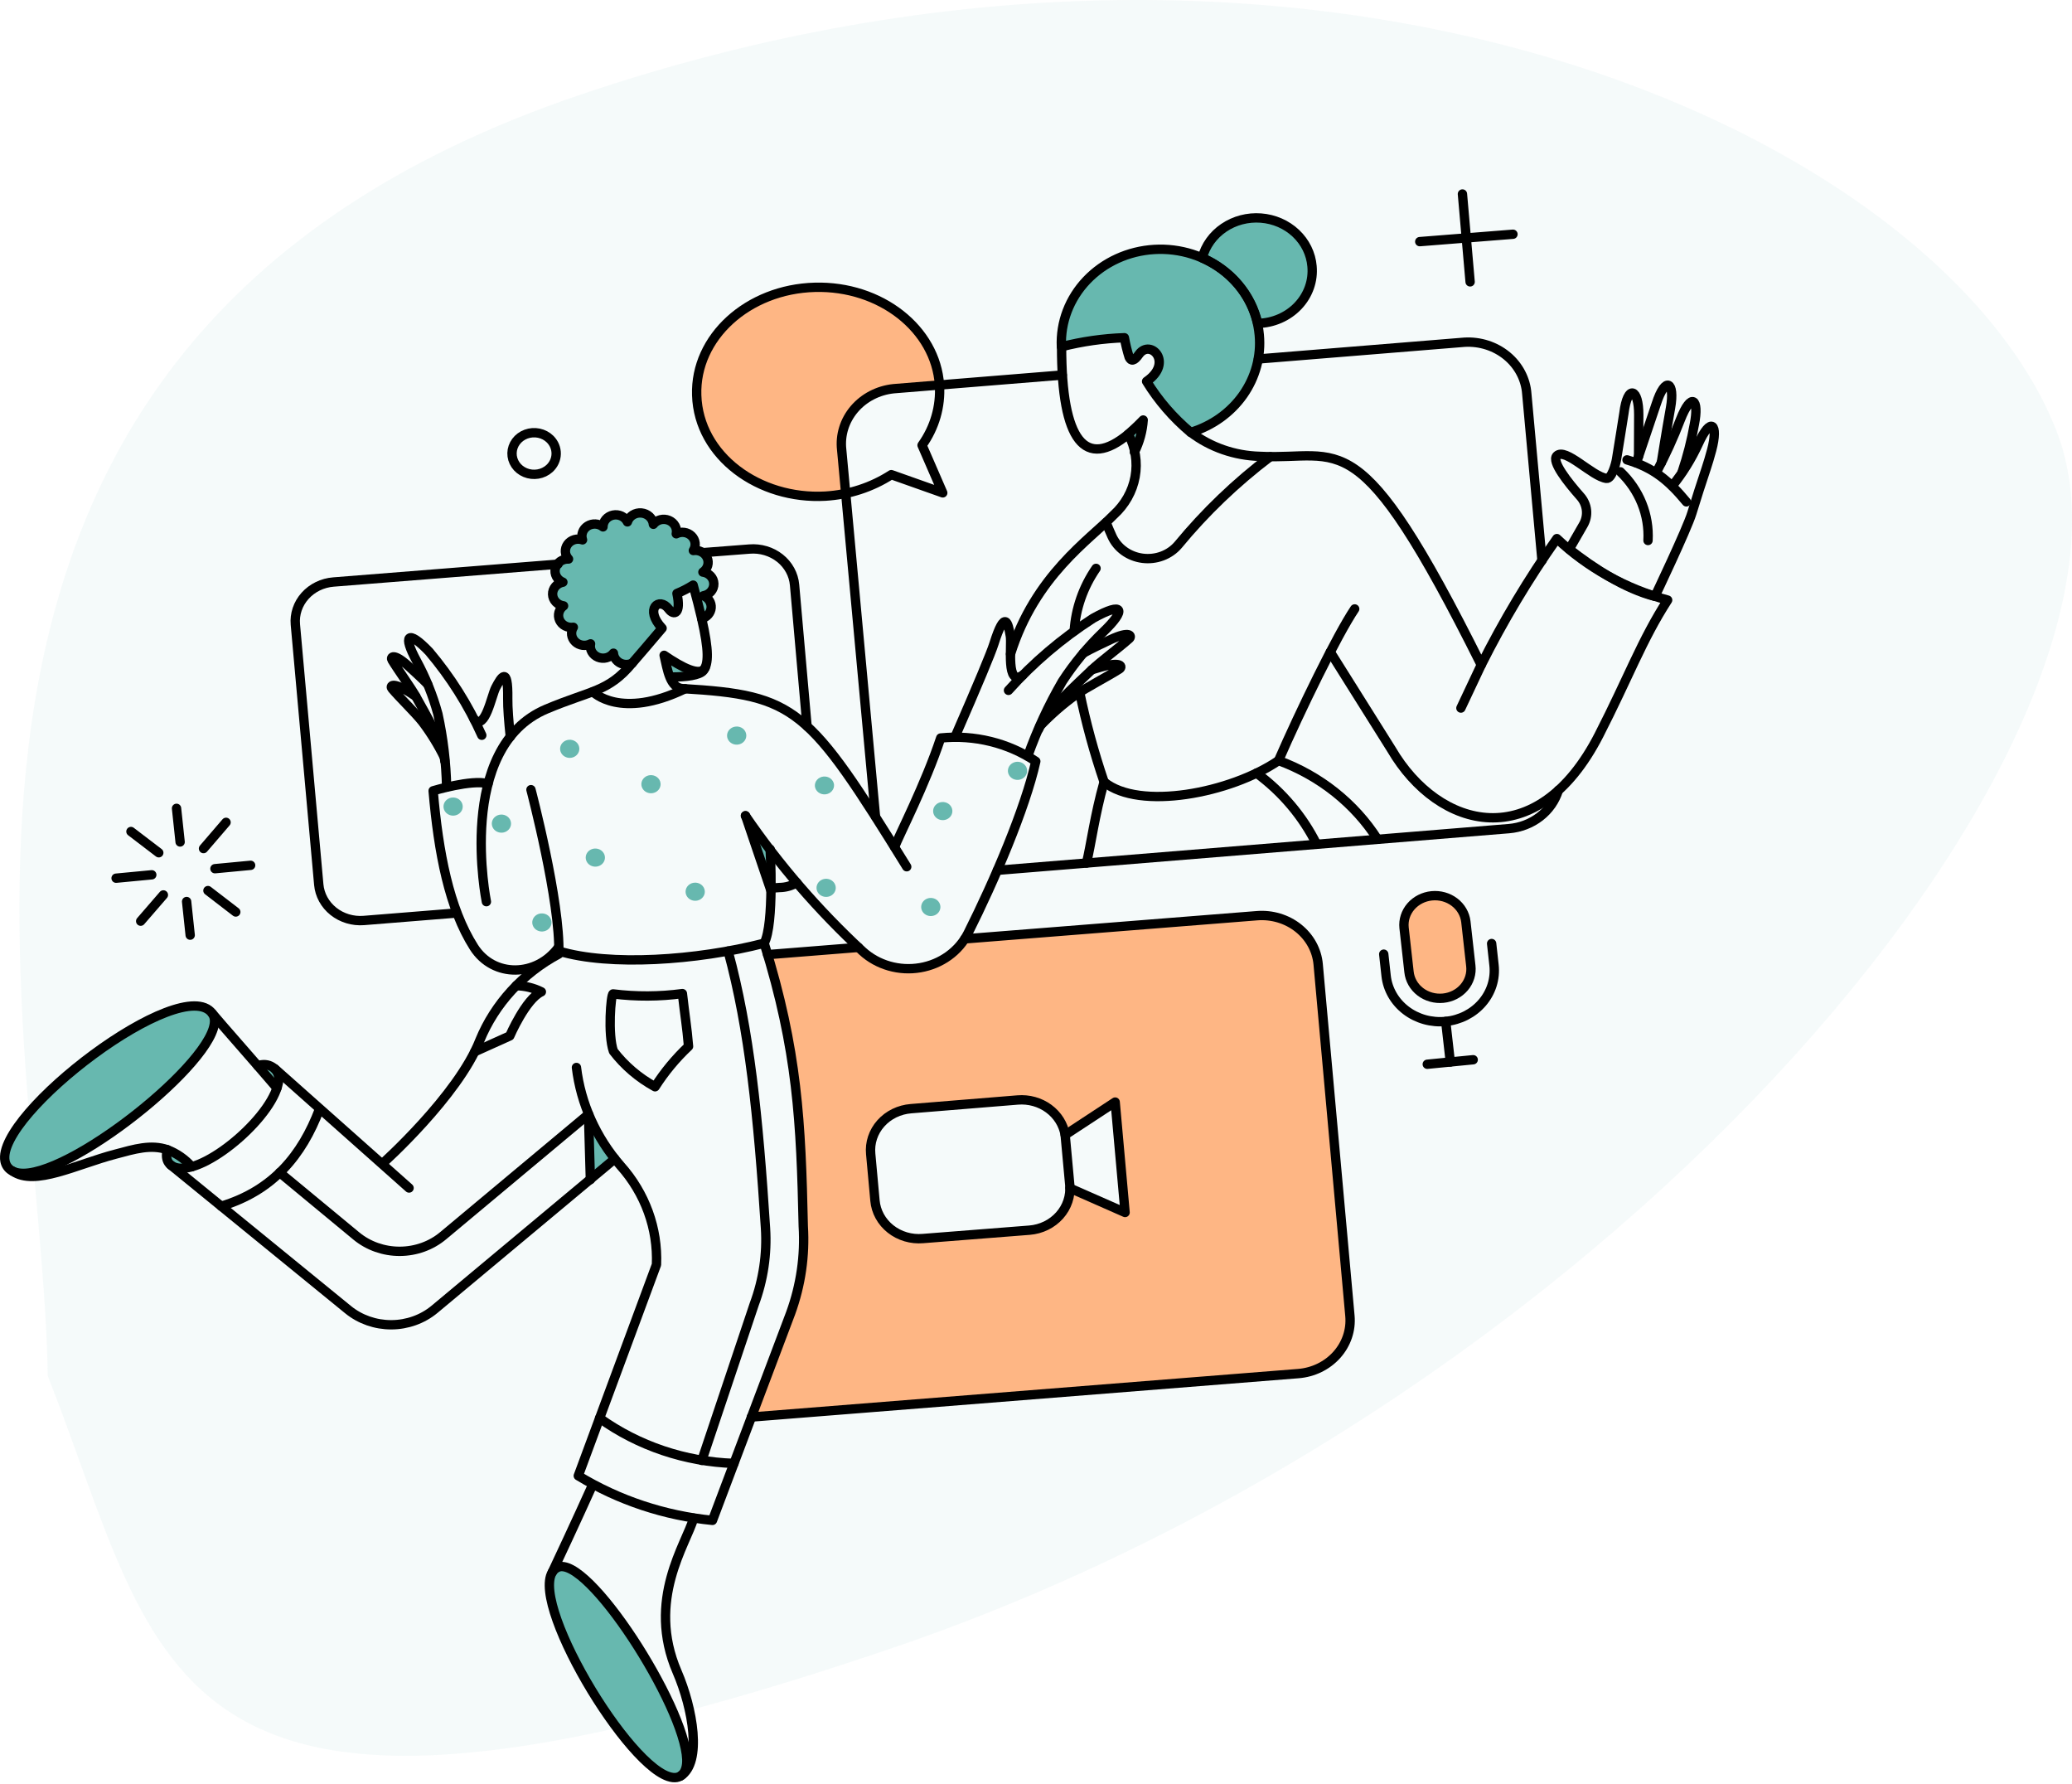 <svg width="582" height="501" viewBox="0 0 582 501" fill="none" xmlns="http://www.w3.org/2000/svg">
<path d="M13.402 386.332C12.145 288.665 -44.265 97.13 162.425 26.798C369.114 -43.534 544.758 37.525 577.563 120.796C610.369 204.068 457.238 392.507 250.549 462.839C43.859 533.171 46.208 469.604 13.402 386.332Z" fill="#67B8AF" fill-opacity="0.07"/>
<path d="M228.89 80.694C210.043 81.189 195.178 94.749 195.704 110.976C196.28 129.867 216.9 142.841 237.57 138.591L236.465 126.342C236.225 124.312 236.411 122.257 237.014 120.294C237.617 118.332 238.624 116.501 239.978 114.906C241.332 113.311 243.007 111.983 244.905 110.998C246.803 110.013 248.891 109.391 251.044 109.166L263.849 108.127C262.795 92.4 247.352 80.196 228.89 80.694Z" fill="#FEB684"/>
<path fill-rule="evenodd" clip-rule="evenodd" d="M211.05 397.937L364.695 385.733C368.891 385.395 372.773 383.501 375.488 380.466C378.205 377.431 379.532 373.505 379.178 369.551L370.258 270.794C369.899 266.84 367.89 263.181 364.67 260.622C361.452 258.063 357.287 256.812 353.091 257.144L270.998 263.655C269.547 265.74 268.602 266.826 266.423 268.44C264.085 270.125 261.358 271.262 258.461 271.757C255.567 272.251 252.587 272.089 249.772 271.285C246.956 270.48 244.383 269.055 242.267 267.128C241.893 266.78 241.519 266.432 241.146 266.082L215.535 268.11C224.031 296.527 224.923 316.242 225.547 344.397C226.064 352.673 224.862 360.965 222.009 368.805L211.05 397.937ZM300.532 333.665L316.023 340.49L313.24 309.484L299.19 318.703C298.697 315.782 297.046 313.147 294.572 311.327C292.097 309.507 288.986 308.64 285.86 308.897L255.886 311.339C254.255 311.466 252.668 311.897 251.212 312.604C249.759 313.312 248.47 314.286 247.419 315.468C246.365 316.647 245.573 318.014 245.083 319.486C244.595 320.956 244.421 322.505 244.57 324.041L245.768 337.143C245.902 338.68 246.36 340.176 247.11 341.546C247.861 342.915 248.895 344.133 250.148 345.124C251.399 346.115 252.85 346.863 254.41 347.325C255.972 347.785 257.615 347.949 259.245 347.808L289.168 345.46C290.796 345.329 292.383 344.895 293.834 344.185C295.285 343.475 296.571 342.501 297.623 341.322C298.674 340.143 299.468 338.778 299.958 337.308C300.352 336.126 300.547 334.895 300.532 333.661V333.665Z" fill="#FEB684"/>
<path d="M413.131 271.201C413.262 272.281 413.164 273.373 412.843 274.417C412.522 275.46 411.986 276.434 411.266 277.281C410.543 278.129 409.651 278.832 408.64 279.351C407.629 279.873 406.517 280.199 405.372 280.311C404.224 280.425 403.066 280.323 401.962 280.013C400.857 279.701 399.829 279.189 398.936 278.5C398.044 277.812 397.306 276.966 396.763 276.008C396.219 275.05 395.883 274 395.772 272.919L394.382 260.531C394.162 258.372 394.855 256.218 396.31 254.538C397.769 252.859 399.869 251.789 402.159 251.563C404.446 251.336 406.739 251.971 408.533 253.329C410.328 254.687 411.481 256.658 411.741 258.814L413.131 271.201Z" fill="#FEB684"/>
<path d="M316.933 121.913C317.677 123.557 318.24 125.269 318.612 127.021C320.05 124.174 320.899 121.094 321.111 117.947C319.623 119.483 318.23 120.784 316.933 121.913Z" fill="#67B8AF"/>
<path d="M186.544 184.06C186.957 186.198 187.734 188.258 188.847 190.161C192.539 190.161 196.616 189.711 197.622 188.31C197.766 188.072 197.91 187.812 198.054 187.541C196.664 190.123 191.635 187.503 186.544 184.06Z" fill="#67B8AF"/>
<path d="M59.61 284.58C50.691 272.512 -6.039 316.58 2.112 327.698L3.502 328.872C15.3 335.066 66.563 294.073 59.61 284.58Z" fill="#67B8AF"/>
<path d="M156.669 440.15C145.012 445.374 181.062 506.666 192.054 497.959C198.631 488.964 165.877 435.993 156.669 440.15Z" fill="#67B8AF"/>
<path d="M46.997 322.907C46.772 323.686 46.708 324.501 46.807 325.304C47.288 328.196 51.218 328.331 53.857 327.653C52.009 325.573 49.656 323.946 46.997 322.907Z" fill="#67B8AF"/>
<path d="M72.46 299.314C74.282 301.439 76.153 303.561 77.831 305.508C78.112 304.75 78.29 303.959 78.359 303.159C78.407 302.48 78.267 301.798 77.953 301.186C77.639 300.572 77.161 300.048 76.567 299.659C75.972 299.271 75.281 299.037 74.562 298.976C73.842 298.916 73.118 299.033 72.46 299.314Z" fill="#67B8AF"/>
<path d="M159.738 207.751C159.207 207.805 158.704 208.006 158.294 208.329C157.884 208.652 157.585 209.082 157.434 209.565C157.283 210.048 157.288 210.563 157.448 211.044C157.607 211.524 157.914 211.95 158.33 212.266C158.747 212.582 159.253 212.775 159.785 212.82C160.317 212.865 160.851 212.76 161.321 212.519C161.79 212.278 162.172 211.911 162.42 211.464C162.668 211.018 162.77 210.513 162.713 210.012C162.68 209.678 162.576 209.353 162.408 209.057C162.24 208.761 162.01 208.5 161.733 208.289C161.455 208.078 161.136 207.922 160.793 207.83C160.451 207.737 160.092 207.711 159.738 207.751Z" fill="#67B8AF"/>
<path d="M140.556 228.76C140.025 228.814 139.522 229.015 139.112 229.338C138.702 229.66 138.403 230.091 138.252 230.574C138.101 231.057 138.106 231.572 138.265 232.052C138.425 232.533 138.732 232.958 139.148 233.275C139.564 233.591 140.07 233.783 140.603 233.828C141.135 233.873 141.669 233.769 142.138 233.528C142.608 233.286 142.99 232.919 143.238 232.473C143.486 232.027 143.588 231.521 143.531 231.021C143.494 230.688 143.387 230.365 143.217 230.071C143.048 229.777 142.818 229.518 142.542 229.308C142.265 229.098 141.947 228.942 141.607 228.847C141.266 228.753 140.909 228.724 140.556 228.76Z" fill="#67B8AF"/>
<path d="M151.923 256.513C151.392 256.566 150.889 256.767 150.478 257.089C150.068 257.412 149.768 257.842 149.617 258.325C149.466 258.808 149.47 259.323 149.63 259.804C149.789 260.285 150.096 260.71 150.512 261.027C150.928 261.343 151.434 261.536 151.967 261.581C152.499 261.626 153.033 261.522 153.503 261.281C153.972 261.039 154.355 260.672 154.602 260.226C154.85 259.78 154.952 259.274 154.895 258.773C154.858 258.441 154.751 258.119 154.581 257.825C154.412 257.532 154.182 257.272 153.906 257.062C153.63 256.852 153.313 256.696 152.973 256.602C152.633 256.507 152.276 256.477 151.923 256.513Z" fill="#67B8AF"/>
<path d="M126.987 223.969C126.456 224.023 125.953 224.223 125.542 224.546C125.132 224.869 124.832 225.299 124.681 225.782C124.53 226.265 124.535 226.78 124.694 227.261C124.853 227.742 125.16 228.167 125.576 228.483C125.992 228.8 126.498 228.993 127.031 229.038C127.563 229.083 128.098 228.978 128.567 228.737C129.036 228.496 129.419 228.129 129.667 227.683C129.915 227.237 130.016 226.731 129.96 226.23C129.922 225.898 129.816 225.575 129.646 225.282C129.476 224.988 129.247 224.729 128.971 224.519C128.695 224.309 128.377 224.153 128.037 224.058C127.697 223.964 127.34 223.934 126.987 223.969Z" fill="#67B8AF"/>
<path d="M182.567 217.688C182.036 217.741 181.533 217.942 181.122 218.265C180.712 218.587 180.412 219.018 180.261 219.501C180.11 219.984 180.115 220.499 180.274 220.98C180.434 221.461 180.741 221.886 181.158 222.202C181.574 222.519 182.08 222.711 182.613 222.756C183.145 222.801 183.68 222.696 184.149 222.455C184.618 222.213 185 221.846 185.248 221.399C185.496 220.953 185.597 220.447 185.539 219.946C185.502 219.614 185.395 219.292 185.225 218.998C185.055 218.705 184.826 218.446 184.55 218.236C184.274 218.027 183.957 217.87 183.616 217.776C183.276 217.682 182.92 217.652 182.567 217.688Z" fill="#67B8AF"/>
<path d="M166.932 238.298C166.4 238.352 165.898 238.553 165.488 238.876C165.078 239.199 164.778 239.63 164.628 240.113C164.477 240.596 164.482 241.111 164.642 241.592C164.802 242.072 165.109 242.498 165.525 242.814C165.942 243.13 166.448 243.322 166.98 243.367C167.513 243.411 168.047 243.306 168.516 243.065C168.985 242.823 169.368 242.456 169.615 242.01C169.863 241.563 169.964 241.057 169.907 240.557C169.869 240.224 169.762 239.902 169.592 239.608C169.423 239.315 169.193 239.055 168.916 238.845C168.64 238.636 168.323 238.479 167.982 238.385C167.642 238.292 167.284 238.262 166.932 238.298Z" fill="#67B8AF"/>
<path d="M194.987 247.88C194.456 247.933 193.953 248.133 193.543 248.456C193.132 248.779 192.833 249.209 192.681 249.692C192.531 250.176 192.535 250.69 192.694 251.171C192.854 251.652 193.16 252.077 193.576 252.394C193.992 252.71 194.498 252.903 195.031 252.948C195.563 252.993 196.098 252.889 196.567 252.648C197.036 252.406 197.419 252.039 197.667 251.593C197.915 251.147 198.017 250.641 197.96 250.14C197.922 249.808 197.816 249.486 197.646 249.192C197.476 248.898 197.247 248.639 196.971 248.429C196.695 248.219 196.377 248.063 196.037 247.968C195.697 247.874 195.34 247.844 194.987 247.88Z" fill="#67B8AF"/>
<path d="M206.639 204.037C206.108 204.091 205.605 204.291 205.195 204.614C204.784 204.937 204.485 205.367 204.333 205.85C204.182 206.333 204.187 206.848 204.346 207.329C204.506 207.81 204.812 208.235 205.228 208.551C205.644 208.868 206.15 209.061 206.683 209.106C207.215 209.151 207.75 209.046 208.219 208.805C208.688 208.564 209.071 208.197 209.319 207.751C209.567 207.305 209.669 206.799 209.612 206.298C209.579 205.964 209.475 205.639 209.307 205.344C209.139 205.048 208.909 204.787 208.632 204.576C208.355 204.365 208.036 204.209 207.694 204.117C207.351 204.024 206.993 203.997 206.639 204.037Z" fill="#67B8AF"/>
<path d="M231.767 246.793C231.235 246.847 230.732 247.047 230.322 247.37C229.912 247.693 229.612 248.123 229.461 248.606C229.31 249.089 229.314 249.604 229.473 250.085C229.633 250.566 229.94 250.991 230.356 251.307C230.772 251.624 231.278 251.817 231.81 251.862C232.342 251.907 232.877 251.802 233.346 251.561C233.816 251.32 234.198 250.953 234.446 250.507C234.694 250.061 234.796 249.555 234.739 249.054C234.662 248.383 234.307 247.768 233.749 247.344C233.192 246.92 232.479 246.722 231.767 246.793Z" fill="#67B8AF"/>
<path d="M231.864 223.064C232.217 223.029 232.559 222.929 232.871 222.769C233.182 222.609 233.458 222.393 233.681 222.133C233.903 221.872 234.069 221.573 234.169 221.252C234.269 220.931 234.301 220.595 234.263 220.263C234.169 219.605 233.806 219.009 233.252 218.599C232.698 218.19 231.997 218.001 231.297 218.072C230.597 218.142 229.955 218.468 229.505 218.978C229.056 219.489 228.836 220.145 228.892 220.806C228.929 221.138 229.036 221.461 229.205 221.754C229.375 222.048 229.604 222.307 229.88 222.517C230.157 222.727 230.474 222.883 230.814 222.977C231.155 223.071 231.512 223.101 231.864 223.064Z" fill="#67B8AF"/>
<path d="M261.165 252.172C260.635 252.226 260.132 252.426 259.72 252.749C259.31 253.072 259.01 253.502 258.86 253.985C258.709 254.468 258.714 254.983 258.873 255.464C259.032 255.945 259.338 256.37 259.755 256.686C260.17 257.003 260.678 257.196 261.208 257.241C261.742 257.286 262.275 257.181 262.745 256.94C263.215 256.699 263.597 256.332 263.845 255.886C264.092 255.439 264.193 254.934 264.138 254.433C264.1 254.1 263.994 253.778 263.824 253.485C263.655 253.191 263.425 252.932 263.15 252.722C262.872 252.512 262.556 252.355 262.214 252.261C261.876 252.167 261.517 252.137 261.165 252.172Z" fill="#67B8AF"/>
<path d="M264.521 225.237C263.99 225.29 263.487 225.491 263.075 225.814C262.666 226.137 262.365 226.567 262.216 227.05C262.064 227.533 262.069 228.048 262.229 228.529C262.388 229.01 262.696 229.435 263.111 229.752C263.528 230.068 264.033 230.261 264.567 230.306C265.1 230.35 265.633 230.245 266.103 230.004C266.571 229.762 266.955 229.395 267.203 228.948C267.451 228.502 267.552 227.996 267.494 227.495C267.456 227.163 267.349 226.841 267.18 226.547C267.011 226.254 266.781 225.995 266.505 225.785C266.227 225.575 265.911 225.419 265.57 225.325C265.231 225.231 264.872 225.201 264.521 225.237Z" fill="#67B8AF"/>
<path d="M288.497 216.196C288.441 215.695 288.226 215.221 287.885 214.835C287.541 214.448 287.086 214.165 286.573 214.023C286.06 213.88 285.514 213.885 285.004 214.035C284.493 214.185 284.043 214.474 283.707 214.866C283.371 215.258 283.166 215.736 283.118 216.237C283.07 216.739 283.181 217.243 283.437 217.685C283.694 218.127 284.084 218.488 284.556 218.722C285.029 218.955 285.567 219.052 286.098 218.998C286.452 218.962 286.793 218.862 287.104 218.702C287.415 218.542 287.69 218.326 287.913 218.066C288.135 217.805 288.302 217.506 288.403 217.186C288.502 216.865 288.535 216.529 288.497 216.196Z" fill="#67B8AF"/>
<path d="M368.533 74.772C368.24 71.267 366.632 67.976 363.996 65.489C361.357 63.003 357.867 61.484 354.149 61.206C350.431 60.928 346.731 61.909 343.71 63.973C340.69 66.037 338.552 69.048 337.677 72.466C333.345 70.565 328.565 69.749 323.801 70.094C319.037 70.439 314.449 71.935 310.476 74.438C306.503 76.941 303.28 80.365 301.119 84.382C298.958 88.399 297.932 92.872 298.137 97.372C303.912 95.896 309.849 95.046 315.829 94.839C316.153 96.691 316.6 98.521 317.171 100.318C317.7 101.448 318.513 101.538 319.952 99.459C323.167 95.075 329.688 101.855 322.062 107.098C325.353 112.467 329.533 117.304 334.447 121.427C340.47 119.599 345.656 115.898 349.159 110.931C352.66 105.964 354.27 100.024 353.727 94.082C353.628 92.992 353.459 91.908 353.221 90.837C353.567 90.839 353.911 90.821 354.255 90.782C356.307 90.615 358.307 90.068 360.134 89.172C361.964 88.277 363.587 87.051 364.911 85.564C366.238 84.078 367.241 82.359 367.861 80.507C368.482 78.656 368.71 76.707 368.533 74.772Z" fill="#67B8AF"/>
<path d="M165.3 312.919L165.828 331.262L172.678 325.432C169.691 321.557 167.213 317.357 165.3 312.919Z" fill="#67B8AF"/>
<path d="M209.326 229.167L216.135 238.298L216.519 250.005L209.326 229.167Z" fill="#67B8AF"/>
<path d="M197.575 167.292C198.409 167.148 199.162 166.729 199.698 166.11C200.235 165.49 200.52 164.712 200.502 163.912C200.485 163.113 200.167 162.346 199.604 161.748C199.041 161.15 198.271 160.76 197.431 160.648C198.081 160.201 198.552 159.56 198.768 158.83C198.984 158.099 198.933 157.322 198.623 156.622C198.313 155.922 197.762 155.341 197.059 154.972C196.356 154.604 195.541 154.469 194.747 154.59C195.154 153.953 195.326 153.208 195.238 152.469C195.15 151.73 194.806 151.04 194.258 150.504C193.711 149.969 192.992 149.618 192.212 149.507C191.432 149.396 190.635 149.531 189.945 149.89C190.11 149.132 189.994 148.343 189.617 147.655C189.24 146.968 188.624 146.423 187.873 146.111C187.121 145.799 186.279 145.74 185.486 145.942C184.694 146.145 183.999 146.597 183.517 147.224C183.44 146.41 183.063 145.646 182.452 145.065C181.841 144.484 181.034 144.122 180.17 144.041C179.307 143.961 178.44 144.167 177.721 144.624C177.001 145.081 176.473 145.761 176.228 146.545C175.889 145.841 175.304 145.268 174.571 144.921C173.838 144.574 173.001 144.474 172.199 144.638C171.398 144.802 170.68 145.219 170.165 145.821C169.65 146.423 169.37 147.173 169.371 147.946C168.772 147.461 168.021 147.175 167.233 147.132C166.446 147.089 165.665 147.291 165.01 147.707C164.356 148.123 163.865 148.73 163.613 149.435C163.361 150.14 163.362 150.903 163.615 151.608C162.87 151.346 162.052 151.326 161.293 151.552C160.534 151.777 159.877 152.235 159.426 152.853C158.974 153.471 158.754 154.213 158.801 154.961C158.847 155.71 159.158 156.423 159.683 156.987C158.836 156.943 158.001 157.182 157.324 157.663C156.647 158.143 156.172 158.834 155.982 159.612C155.793 160.391 155.902 161.208 156.289 161.918C156.677 162.629 157.318 163.187 158.1 163.495C157.269 163.647 156.522 164.072 155.992 164.694C155.462 165.316 155.184 166.096 155.207 166.893C155.23 167.691 155.553 168.455 156.118 169.05C156.683 169.644 157.454 170.03 158.293 170.139C157.657 170.594 157.2 171.236 156.996 171.963C156.792 172.69 156.853 173.461 157.167 174.152C157.481 174.844 158.032 175.416 158.732 175.778C159.431 176.141 160.239 176.272 161.027 176.151C160.63 176.791 160.467 177.537 160.563 178.273C160.66 179.008 161.01 179.694 161.561 180.223C162.112 180.753 162.832 181.097 163.611 181.202C164.39 181.307 165.184 181.168 165.87 180.806C165.711 181.563 165.832 182.348 166.213 183.031C166.593 183.713 167.21 184.253 167.961 184.559C168.712 184.865 169.552 184.92 170.34 184.714C171.128 184.508 171.819 184.054 172.295 183.427C172.337 183.991 172.526 184.537 172.847 185.015C173.167 185.494 173.609 185.889 174.131 186.167C174.654 186.445 175.242 186.596 175.842 186.607C176.442 186.618 177.036 186.489 177.57 186.231C178.002 185.733 183.889 178.908 185.964 176.421C180.881 170.999 185.099 167.473 187.834 171.044C189.272 172.988 191.373 172.445 190.134 166.658C191.723 166.007 193.246 165.221 194.684 164.309C195.695 167.969 196.453 171.089 197.08 173.71C197.808 173.53 198.458 173.14 198.939 172.595C199.42 172.049 199.709 171.375 199.763 170.668C199.818 169.96 199.636 169.254 199.244 168.649C198.852 168.044 198.268 167.569 197.575 167.292Z" fill="#67B8AF"/>
<path d="M197.093 173.71C196.472 171.089 195.703 167.971 194.697 164.309C193.259 165.221 191.737 166.007 190.148 166.658C191.396 172.445 189.301 172.976 187.848 171.044C185.143 167.452 180.895 170.999 185.977 176.421C183.915 178.908 178.016 185.733 177.584 186.23C177.049 186.489 176.456 186.618 175.856 186.607C175.256 186.596 174.668 186.445 174.145 186.167C173.622 185.889 173.181 185.493 172.86 185.015C172.54 184.537 172.35 183.991 172.309 183.427C171.832 184.053 171.142 184.508 170.354 184.714C169.565 184.92 168.726 184.865 167.975 184.559C167.224 184.252 166.607 183.713 166.226 183.03C165.846 182.348 165.725 181.563 165.884 180.806C165.197 181.168 164.403 181.307 163.625 181.202C162.846 181.097 162.126 180.753 161.575 180.223C161.024 179.694 160.673 179.008 160.577 178.272C160.48 177.537 160.643 176.791 161.041 176.151C160.253 176.272 159.445 176.141 158.745 175.778C158.046 175.416 157.495 174.844 157.181 174.152C156.866 173.461 156.806 172.69 157.01 171.963C157.214 171.235 157.67 170.593 158.306 170.139C157.467 170.03 156.697 169.644 156.132 169.05C155.567 168.455 155.244 167.691 155.221 166.893C155.198 166.096 155.476 165.316 156.006 164.694C156.536 164.071 157.283 163.646 158.114 163.495C157.332 163.187 156.691 162.628 156.303 161.918C155.915 161.208 155.807 160.391 155.996 159.612C156.185 158.834 156.661 158.143 157.337 157.663C158.015 157.182 158.85 156.943 159.696 156.986C159.171 156.423 158.861 155.71 158.814 154.961C158.768 154.212 158.988 153.47 159.439 152.853C159.891 152.235 160.548 151.777 161.307 151.552C162.066 151.326 162.883 151.346 163.629 151.607C163.383 150.905 163.387 150.146 163.641 149.446C163.895 148.746 164.385 148.143 165.036 147.73C165.687 147.317 166.463 147.115 167.247 147.156C168.031 147.198 168.778 147.479 169.377 147.958C169.376 147.185 169.656 146.435 170.171 145.833C170.686 145.231 171.404 144.813 172.205 144.65C173.007 144.486 173.844 144.586 174.577 144.933C175.31 145.28 175.895 145.853 176.234 146.557C176.479 145.772 177.007 145.093 177.727 144.636C178.446 144.179 179.313 143.973 180.177 144.053C181.04 144.134 181.847 144.496 182.458 145.077C183.069 145.658 183.446 146.421 183.523 147.236C184.005 146.609 184.7 146.157 185.492 145.954C186.285 145.752 187.127 145.811 187.879 146.123C188.631 146.435 189.246 146.98 189.623 147.667C190 148.355 190.116 149.144 189.951 149.902C190.641 149.543 191.438 149.408 192.218 149.519C192.998 149.63 193.717 149.98 194.264 150.516C194.812 151.051 195.156 151.742 195.244 152.481C195.333 153.22 195.16 153.965 194.753 154.602C195.547 154.481 196.362 154.615 197.065 154.984C197.768 155.353 198.319 155.934 198.629 156.633C198.939 157.333 198.99 158.111 198.774 158.842C198.558 159.572 198.087 160.212 197.437 160.66C198.277 160.772 199.047 161.161 199.61 161.759C200.172 162.358 200.491 163.125 200.508 163.924C200.526 164.723 200.241 165.502 199.704 166.122C199.168 166.741 198.416 167.16 197.581 167.304C198.269 167.583 198.849 168.057 199.238 168.66C199.627 169.263 199.808 169.966 199.754 170.67C199.701 171.375 199.415 172.046 198.939 172.59C198.462 173.135 197.817 173.526 197.093 173.71Z" stroke="black" stroke-width="2.625" stroke-linecap="round" stroke-linejoin="round"/>
<path d="M197.67 155.178L210.523 154.185C212.057 154.059 213.603 154.219 215.071 154.659C216.539 155.097 217.901 155.806 219.077 156.742C220.254 157.679 221.222 158.826 221.927 160.117C222.632 161.408 223.058 162.817 223.183 164.264L226.684 203.902" stroke="black" stroke-width="2.625" stroke-linecap="round" stroke-linejoin="round"/>
<path d="M216.995 249.371L218.961 249.235C220.678 249.217 222.355 248.747 223.804 247.88" stroke="black" stroke-width="2.625" stroke-linecap="round" stroke-linejoin="round"/>
<path d="M127.993 256.413L102.194 258.492C99.098 258.737 96.026 257.812 93.653 255.923C91.279 254.033 89.799 251.333 89.536 248.416L82.965 175.375C82.705 172.456 83.685 169.559 85.69 167.322C87.696 165.084 90.562 163.688 93.659 163.442L156.739 158.433" stroke="black" stroke-width="2.625" stroke-linecap="round" stroke-linejoin="round"/>
<path d="M211.05 397.937L364.695 385.733C368.891 385.395 372.773 383.501 375.488 380.466C378.205 377.431 379.532 373.505 379.178 369.551L370.258 270.794C369.899 266.84 367.89 263.181 364.67 260.622C361.452 258.063 357.287 256.812 353.091 257.144L270.998 263.655" stroke="black" stroke-width="2.625" stroke-linecap="round" stroke-linejoin="round"/>
<path d="M215.606 268.083L241.118 266.049" stroke="black" stroke-width="2.625" stroke-linecap="round" stroke-linejoin="round"/>
<path d="M298.377 105.316L250.996 109.159C246.656 109.615 242.686 111.674 239.953 114.884C237.22 118.095 235.949 122.195 236.417 126.287L245.913 229.294" stroke="black" stroke-width="2.625" stroke-linecap="round" stroke-linejoin="round"/>
<path d="M280.152 244.399L423.872 232.693C427.062 232.421 430.092 231.25 432.564 229.33C435.036 227.411 436.835 224.834 437.73 221.935" stroke="black" stroke-width="2.625" stroke-linecap="round" stroke-linejoin="round"/>
<path d="M433.128 157.394L428.859 110.614C428.574 106.505 426.572 102.669 423.291 99.949C420.008 97.229 415.716 95.847 411.356 96.104L353.476 100.807" stroke="black" stroke-width="2.625" stroke-linecap="round" stroke-linejoin="round"/>
<path d="M380.52 170.999C375.581 178.319 365.175 199.699 359.132 213.573C370.733 217.848 380.51 225.619 386.935 235.676" stroke="black" stroke-width="2.625" stroke-linecap="round" stroke-linejoin="round"/>
<path d="M303.267 194.411C305.021 202.923 307.311 211.33 310.124 219.586C307.485 228.941 306.431 237.257 305.185 242.365" stroke="black" stroke-width="2.625" stroke-linecap="round" stroke-linejoin="round"/>
<path d="M307.869 159.609C304.247 164.872 302.134 170.929 301.732 177.19" stroke="black" stroke-width="2.625" stroke-linecap="round" stroke-linejoin="round"/>
<path d="M359.085 213.619C345.563 222.795 320.002 227.674 310.124 219.586" stroke="black" stroke-width="2.625" stroke-linecap="round" stroke-linejoin="round"/>
<path d="M352.948 217.099C360.162 222.416 365.942 229.26 369.825 237.076" stroke="black" stroke-width="2.625" stroke-linecap="round" stroke-linejoin="round"/>
<path d="M318.645 126.968C320.06 124.133 320.897 121.073 321.111 117.947C319.625 119.483 318.23 120.784 316.933 121.913" stroke="black" stroke-width="2.625" stroke-linecap="round" stroke-linejoin="round"/>
<path d="M373.663 183.112L390.832 210.455C404.114 233.146 431.778 240.283 449.145 206.389C457.341 190.387 461.229 179.632 468.422 168.512C456.659 165.351 445.947 159.408 437.308 151.248C429.324 162.574 422.224 174.431 416.062 186.726C381.296 117.077 377.027 129.358 353.865 128.15C346.798 127.966 339.991 125.6 334.491 121.415" stroke="black" stroke-width="2.625" stroke-linecap="round" stroke-linejoin="round"/>
<path d="M283.846 183.653C290.703 161.687 306.065 151.534 312.809 144.604C315.981 141.736 318.096 137.983 318.837 133.899C319.58 129.815 318.913 125.613 316.934 121.913C304.85 131.947 298.185 123.948 298.185 97.376" stroke="black" stroke-width="2.625" stroke-linecap="round" stroke-linejoin="round"/>
<path d="M356.785 128.24C347.173 135.521 338.499 143.836 330.936 153.015C329.751 154.406 328.204 155.483 326.445 156.141C324.686 156.799 322.775 157.016 320.899 156.771C319.027 156.525 317.25 155.826 315.748 154.74C314.247 153.655 313.069 152.221 312.331 150.578C311.714 149.22 311.179 147.958 310.701 146.736" stroke="black" stroke-width="2.625" stroke-linecap="round" stroke-linejoin="round"/>
<path d="M416.055 186.726L410.35 198.839" stroke="black" stroke-width="2.625" stroke-linecap="round" stroke-linejoin="round"/>
<path d="M177.577 186.23C170.874 194.33 166.13 193.799 153.505 199.111C127.8 209.914 136.624 253.213 136.624 253.213" stroke="black" stroke-width="2.625" stroke-linecap="round" stroke-linejoin="round"/>
<path d="M197.094 173.71C199.189 182.864 198.999 186.369 197.622 188.262C196.611 189.666 192.539 190.116 188.846 190.116" stroke="black" stroke-width="2.625" stroke-linecap="round" stroke-linejoin="round"/>
<path d="M198.062 187.503C196.72 190.123 191.629 187.503 186.544 184.022C187.505 188.182 188.174 193.165 191.771 193.377C223.653 195.261 227.02 198.666 254.688 243.404" stroke="black" stroke-width="2.625" stroke-linecap="round" stroke-linejoin="round"/>
<path d="M251.284 237.846C252.482 234.682 259.916 220.263 264.233 207.246C273.686 206.287 283.187 208.618 290.944 213.8C287.969 227.088 279.34 247.248 271.904 262.066C270.64 264.57 268.762 266.755 266.424 268.44C264.086 270.125 261.359 271.262 258.462 271.756C255.568 272.251 252.588 272.089 249.773 271.284C246.957 270.48 244.384 269.055 242.269 267.128C229.853 255.622 218.821 242.861 209.373 229.077" stroke="black" stroke-width="2.625" stroke-linecap="round" stroke-linejoin="round"/>
<path d="M209.42 229.077L216.517 250.005" stroke="black" stroke-width="2.625" stroke-linecap="round" stroke-linejoin="round"/>
<path d="M157.008 267.09C171.25 271.378 195.611 269.755 214.65 264.874C217.527 259.54 216.329 238.479 216.329 238.479" stroke="black" stroke-width="2.625" stroke-linecap="round" stroke-linejoin="round"/>
<path d="M156.861 266.049C150.724 274.365 138.663 274.672 133.123 266.003C126.142 255.045 123.149 239.427 121.663 222.071C121.663 222.071 132.531 218.793 137.081 220.077" stroke="black" stroke-width="2.625" stroke-linecap="round" stroke-linejoin="round"/>
<path d="M172.679 325.432L122.04 367.693C118.69 370.471 114.387 372.009 109.926 372.026C105.464 372.04 101.148 370.532 97.776 367.781L47.956 327.157" stroke="black" stroke-width="2.625" stroke-linecap="round" stroke-linejoin="round"/>
<path d="M114.902 333.62L77.209 300.129" stroke="black" stroke-width="2.625" stroke-linecap="round" stroke-linejoin="round"/>
<path d="M149.139 221.756C149.139 221.756 157.479 253.44 156.956 267.902C146.81 273.338 138.969 281.914 134.765 292.174C128.64 307.771 107.429 326.75 107.429 326.75" stroke="black" stroke-width="2.625" stroke-linecap="round" stroke-linejoin="round"/>
<path d="M214.647 264.874C224.044 295.021 224.979 315.139 225.626 344.33C226.143 352.606 224.941 360.896 222.088 368.739L200.126 426.953C186.694 425.623 173.783 421.335 162.433 414.434L184.397 355.134C184.821 345.005 181.215 335.092 174.287 327.338C167.429 319.465 163.133 309.889 161.915 299.767" stroke="black" stroke-width="2.625" stroke-linecap="round" stroke-linejoin="round"/>
<path d="M166.549 194.275C166.549 194.275 174.22 202.229 192.443 193.415" stroke="black" stroke-width="2.625" stroke-linecap="round" stroke-linejoin="round"/>
<path d="M125.452 221.032C125.302 214.136 124.483 207.267 123.005 200.512C121.59 195.312 119.564 190.278 116.962 185.504C113.145 178.491 114.384 176.592 120.513 182.974C126.565 190.135 131.55 198.043 135.329 206.477" stroke="black" stroke-width="2.625" stroke-linecap="round" stroke-linejoin="round"/>
<path d="M133.202 202.01C136.247 205.264 138.07 195.34 139.215 193.144C140.797 190.116 142.753 186.819 142.619 196.128C142.581 198.704 142.907 202.818 143.34 206.884" stroke="black" stroke-width="2.625" stroke-linecap="round" stroke-linejoin="round"/>
<path d="M120.127 192.15C118.737 190.704 115.578 187.815 114.66 186.998C110.47 183.219 109.636 184.551 110.111 185.33C111.931 188.336 115.343 192.967 116.935 195.812C119.483 200.419 124.654 209.19 124.942 213.709" stroke="black" stroke-width="2.625" stroke-linecap="round" stroke-linejoin="round"/>
<path d="M116.771 195.54C115.955 194.999 115.28 194.554 114.901 194.32C110.043 191.336 109.53 192.693 110.099 193.368C112.401 196.079 116.582 200.095 118.637 202.677C121.049 205.859 123.136 209.249 124.87 212.802" stroke="black" stroke-width="2.625" stroke-linecap="round" stroke-linejoin="round"/>
<path d="M288.69 212.309C291.263 205.08 294.504 198.077 298.378 191.383C301.657 186.331 305.534 181.646 309.934 177.416C316.395 171.223 315.748 168.783 307.058 173.619C298.194 179.325 290.192 186.136 283.271 193.868" stroke="black" stroke-width="2.625" stroke-linecap="round" stroke-linejoin="round"/>
<path d="M287.303 189.58C282.465 192.979 284.25 181.368 283.797 178.636C283.188 174.972 282.311 170.863 279.192 180.761C278.33 183.469 274.827 191.864 268.223 207.018" stroke="black" stroke-width="2.625" stroke-linecap="round" stroke-linejoin="round"/>
<path d="M304.274 183.427C306.24 182.297 310.557 180.263 311.803 179.677C317.558 176.964 317.935 178.677 317.222 179.315C314.272 181.957 309.073 185.783 306.432 188.308C302.171 192.384 293.676 200.059 291.757 204.762" stroke="black" stroke-width="2.625" stroke-linecap="round" stroke-linejoin="round"/>
<path d="M306.671 188.084C307.725 187.767 308.589 187.498 309.07 187.369C315.217 185.594 315.3 187.319 314.441 187.867C311.069 190.011 305.286 192.982 302.21 195.097C298.57 197.719 295.201 200.654 292.14 203.866" stroke="black" stroke-width="2.625" stroke-linecap="round" stroke-linejoin="round"/>
<path d="M59.61 284.58C51.074 273.024 -1.248 312.89 1.411 326.087C1.823 328.131 3.699 329.961 8.074 329.401C24.889 327.255 65.916 293.132 59.61 284.58Z" stroke="black" stroke-width="2.625" stroke-linecap="round" stroke-linejoin="round"/>
<path d="M59.61 284.58C62.246 287.743 71.31 297.958 77.785 305.543" stroke="black" stroke-width="2.625" stroke-linecap="round" stroke-linejoin="round"/>
<path d="M194.841 426.321C192.819 433.506 181.471 449.276 190.188 469.485C194.654 479.833 197.237 494.924 191.199 498.721" stroke="black" stroke-width="2.625" stroke-linecap="round" stroke-linejoin="round"/>
<path d="M155.136 441.508C156.571 438.459 161.79 427.334 166.454 416.971" stroke="black" stroke-width="2.625" stroke-linecap="round" stroke-linejoin="round"/>
<path d="M156.669 440.15C145.948 444.955 174.569 494.357 187.697 498.864C191.324 500.11 193.058 497.673 192.914 494.045C192.317 478.951 164.957 436.443 156.669 440.15Z" stroke="black" stroke-width="2.625" stroke-linecap="round" stroke-linejoin="round"/>
<path d="M72.414 299.314C73.071 299.033 73.795 298.916 74.514 298.976C75.234 299.035 75.924 299.271 76.519 299.659C77.113 300.045 77.59 300.572 77.904 301.184C78.219 301.798 78.358 302.477 78.311 303.156C77.517 312.685 58.735 329.008 50.291 328.046C47.763 327.755 46.16 326.071 47.005 322.864" stroke="black" stroke-width="2.625" stroke-linecap="round" stroke-linejoin="round"/>
<path d="M197.137 410.125L211.854 366.252C214.409 359.396 215.485 352.128 215.019 344.874C212.979 313.464 210.512 289.19 204.517 267.09" stroke="black" stroke-width="2.625" stroke-linecap="round" stroke-linejoin="round"/>
<path d="M168.417 398.252C179.303 406.058 192.488 410.496 206.158 410.954" stroke="black" stroke-width="2.625" stroke-linecap="round" stroke-linejoin="round"/>
<path d="M62.149 338.727C76.68 334.342 84.833 324.434 89.724 311.518" stroke="black" stroke-width="2.625" stroke-linecap="round" stroke-linejoin="round"/>
<path d="M165.301 312.919L124.492 346.999C121.135 349.817 116.801 351.382 112.306 351.398C107.811 351.415 103.463 349.883 100.084 347.089L78.552 329.28" stroke="black" stroke-width="2.625" stroke-linecap="round" stroke-linejoin="round"/>
<path d="M172.205 279.11C171.583 279.201 170.67 290.593 172.301 295.202C175.419 299.264 179.405 302.668 184.003 305.191C186.633 301.062 189.79 297.251 193.403 293.847C192.923 288.105 192.346 285.078 191.677 279.02C185.221 279.889 178.669 279.92 172.205 279.11Z" stroke="black" stroke-width="2.625" stroke-linecap="round" stroke-linejoin="round"/>
<path d="M145.016 276.807C147.478 276.84 149.895 277.428 152.066 278.524C147.652 280.556 143.194 290.912 143.194 290.912L133.362 295.343" stroke="black" stroke-width="2.625" stroke-linecap="round" stroke-linejoin="round"/>
<path d="M457.009 129.139C464.591 131.397 468.807 135.058 473.69 140.935" stroke="black" stroke-width="2.625" stroke-linecap="round" stroke-linejoin="round"/>
<path d="M455.14 132.49C457.787 135.022 459.844 138.045 461.181 141.367C462.518 144.689 463.104 148.238 462.907 151.786" stroke="black" stroke-width="2.625" stroke-linecap="round" stroke-linejoin="round"/>
<path d="M469.716 136.466C472.658 132.813 475.12 128.836 477.046 124.624C480.585 116.806 482.753 118.976 480.787 126.387C480.259 128.376 479.733 130.094 479.253 131.54C477.868 135.699 476.503 139.899 475.224 144.106C473.866 148.575 464.861 167.473 464.861 167.473C456.422 165.348 447.646 159.564 440.789 154.23C440.933 153.959 444.58 147.634 444.719 147.405C445.462 146.141 445.778 144.693 445.624 143.256C445.47 141.818 444.853 140.459 443.857 139.361C440.39 135.439 435.746 129.594 437.286 128.014C439.674 125.568 447.211 133.841 451.24 134.344C452.678 134.522 453.831 130.411 454.068 128.919C454.503 126.208 456.017 116.985 456.131 116.084C457.175 107.703 460.352 109.123 460.304 116.534C460.256 123.586 460.256 128.15 460.256 128.15" stroke="black" stroke-width="2.625" stroke-linecap="round" stroke-linejoin="round"/>
<path d="M459.647 129.958C459.647 129.958 464.876 114.502 465.208 113.461C467.808 105.374 470.536 107.225 469.236 114.5C467.993 121.463 466.646 129.958 466.646 129.958" stroke="black" stroke-width="2.625" stroke-linecap="round" stroke-linejoin="round"/>
<path d="M465.364 132.445C467.866 127.718 470.075 122.858 471.981 117.89C475.089 109.933 477.374 111.965 475.913 119.202C475.112 123.701 473.975 128.142 472.509 132.49" stroke="black" stroke-width="2.625" stroke-linecap="round" stroke-linejoin="round"/>
<path d="M413.131 271.201C413.262 272.281 413.164 273.373 412.843 274.417C412.522 275.46 411.986 276.434 411.266 277.281C410.543 278.129 409.651 278.832 408.64 279.351C407.629 279.873 406.517 280.199 405.372 280.311C404.224 280.425 403.066 280.323 401.962 280.013C400.857 279.701 399.829 279.189 398.936 278.5C398.044 277.812 397.306 276.966 396.763 276.008C396.219 275.05 395.883 274 395.772 272.919L394.382 260.531C394.162 258.372 394.855 256.218 396.31 254.538C397.769 252.859 399.869 251.789 402.159 251.563C404.446 251.336 406.739 251.971 408.533 253.329C410.328 254.687 411.481 256.658 411.741 258.814L413.131 271.201Z" stroke="black" stroke-width="2.625" stroke-linecap="round" stroke-linejoin="round"/>
<path d="M388.674 267.947L389.344 274.048C389.551 275.924 390.15 277.743 391.103 279.401C392.056 281.059 393.348 282.524 394.902 283.711C396.454 284.899 398.243 285.785 400.159 286.324C402.078 286.86 404.09 287.036 406.079 286.841C408.07 286.643 409.999 286.081 411.758 285.183C413.517 284.282 415.072 283.067 416.333 281.602C417.592 280.137 418.534 278.453 419.103 276.645C419.672 274.837 419.859 272.941 419.652 271.066L418.982 264.965" stroke="black" stroke-width="2.625" stroke-linecap="round" stroke-linejoin="round"/>
<path d="M406.082 286.841L407.376 298.23" stroke="black" stroke-width="2.625" stroke-linecap="round" stroke-linejoin="round"/>
<path d="M400.903 298.864L413.803 297.596" stroke="black" stroke-width="2.625" stroke-linecap="round" stroke-linejoin="round"/>
<path d="M300.532 333.665L316.023 340.49L313.24 309.484L299.19 318.703" stroke="black" stroke-width="2.625" stroke-linecap="round" stroke-linejoin="round"/>
<path d="M285.86 308.898C288.986 308.64 292.097 309.507 294.572 311.327C297.046 313.147 298.697 315.782 299.19 318.703L300.484 332.758C300.628 334.292 300.448 335.838 299.958 337.308C299.468 338.778 298.674 340.143 297.623 341.322C296.571 342.501 295.285 343.475 293.834 344.185C292.383 344.895 290.796 345.329 289.168 345.46L259.245 347.809C257.615 347.949 255.972 347.785 254.41 347.325C252.85 346.863 251.399 346.115 250.148 345.124C248.895 344.133 247.861 342.915 247.11 341.546C246.36 340.176 245.902 338.68 245.768 337.143L244.57 324.041C244.421 322.505 244.595 320.956 245.083 319.486C245.573 318.014 246.365 316.647 247.419 315.468C248.47 314.286 249.759 313.312 251.212 312.604C252.668 311.897 254.255 311.466 255.886 311.339L285.86 308.898Z" stroke="black" stroke-width="2.625" stroke-linecap="round" stroke-linejoin="round"/>
<path d="M368.532 74.772C368.234 71.276 366.627 67.995 363.995 65.514C361.364 63.034 357.884 61.517 354.173 61.234C350.466 60.952 346.77 61.922 343.753 63.972C340.732 66.022 338.586 69.018 337.697 72.423C341.634 74.135 345.092 76.689 347.799 79.883C350.506 83.076 352.384 86.821 353.284 90.818C355.425 90.772 357.533 90.312 359.479 89.467C361.425 88.622 363.164 87.41 364.594 85.906C366.022 84.403 367.109 82.639 367.787 80.724C368.464 78.809 368.717 76.783 368.532 74.772Z" stroke="black" stroke-width="2.625" stroke-linecap="round" stroke-linejoin="round"/>
<path d="M353.717 94.072C353.113 87.225 349.685 80.874 344.168 76.383C338.653 71.891 331.487 69.618 324.211 70.049C316.936 70.481 310.13 73.584 305.254 78.693C300.381 83.801 297.823 90.507 298.137 97.372C303.912 95.896 309.849 95.046 315.829 94.839C316.153 96.691 316.6 98.521 317.171 100.319C317.7 101.448 318.514 101.538 319.952 99.459C323.167 95.075 329.688 101.855 322.062 107.098C325.353 112.467 329.533 117.304 334.447 121.427C340.47 119.597 345.657 115.894 349.157 110.925C352.655 105.956 354.265 100.015 353.717 94.072Z" stroke="black" stroke-width="2.625" stroke-linecap="round" stroke-linejoin="round"/>
<path d="M32.611 246.615L42.632 245.664" stroke="black" stroke-width="2.625" stroke-linecap="round" stroke-linejoin="round"/>
<path d="M60.374 243.947L70.398 242.999" stroke="black" stroke-width="2.625" stroke-linecap="round" stroke-linejoin="round"/>
<path d="M49.586 226.997L50.595 236.445" stroke="black" stroke-width="2.625" stroke-linecap="round" stroke-linejoin="round"/>
<path d="M52.416 253.168L53.422 262.614" stroke="black" stroke-width="2.625" stroke-linecap="round" stroke-linejoin="round"/>
<path d="M36.783 233.508L44.598 239.473" stroke="black" stroke-width="2.625" stroke-linecap="round" stroke-linejoin="round"/>
<path d="M58.408 250.095L66.226 256.105" stroke="black" stroke-width="2.625" stroke-linecap="round" stroke-linejoin="round"/>
<path d="M63.495 230.93L57.163 238.298" stroke="black" stroke-width="2.625" stroke-linecap="round" stroke-linejoin="round"/>
<path d="M45.892 251.315L39.515 258.683" stroke="black" stroke-width="2.625" stroke-linecap="round" stroke-linejoin="round"/>
<path d="M264.809 138.41L258.996 125.031C262.55 120.052 264.268 114.109 263.887 108.118C262.833 92.395 247.342 80.186 228.881 80.684C210.033 81.18 195.169 94.739 195.694 110.967C196.217 128.097 213.22 140.361 231.795 139.329C238.448 138.934 244.865 136.848 250.362 133.293L264.809 138.41Z" stroke="black" stroke-width="2.625" stroke-linecap="round" stroke-linejoin="round"/>
<path d="M154.32 131.585C153.433 132.385 152.314 132.92 151.105 133.122C149.896 133.323 148.651 133.182 147.527 132.716C146.403 132.25 145.451 131.481 144.791 130.505C144.131 129.529 143.793 128.391 143.819 127.234C143.846 126.077 144.236 124.953 144.94 124.005C145.644 123.057 146.63 122.327 147.775 121.908C148.919 121.488 150.17 121.398 151.368 121.648C152.567 121.898 153.66 122.478 154.509 123.314C155.644 124.436 156.261 125.937 156.225 127.486C156.19 129.036 155.505 130.51 154.32 131.585Z" stroke="black" stroke-width="2.625" stroke-linecap="round" stroke-linejoin="round"/>
<path d="M410.78 54.478L412.939 79.157" stroke="black" stroke-width="2.625" stroke-linecap="round" stroke-linejoin="round"/>
<path d="M424.975 65.777L398.792 67.856" stroke="black" stroke-width="2.625" stroke-linecap="round" stroke-linejoin="round"/>
<path d="M53.855 327.653C52.03 325.544 49.675 323.898 47.003 322.864C42.353 321.28 37.791 322.681 32.371 324.129C21.453 326.988 9.748 333.196 3.606 328.91" stroke="black" stroke-width="2.625" stroke-linecap="round" stroke-linejoin="round"/>
<path d="M165.828 331.269L165.3 312.919" stroke="black" stroke-width="2.625" stroke-linecap="round" stroke-linejoin="round"/>
</svg>
